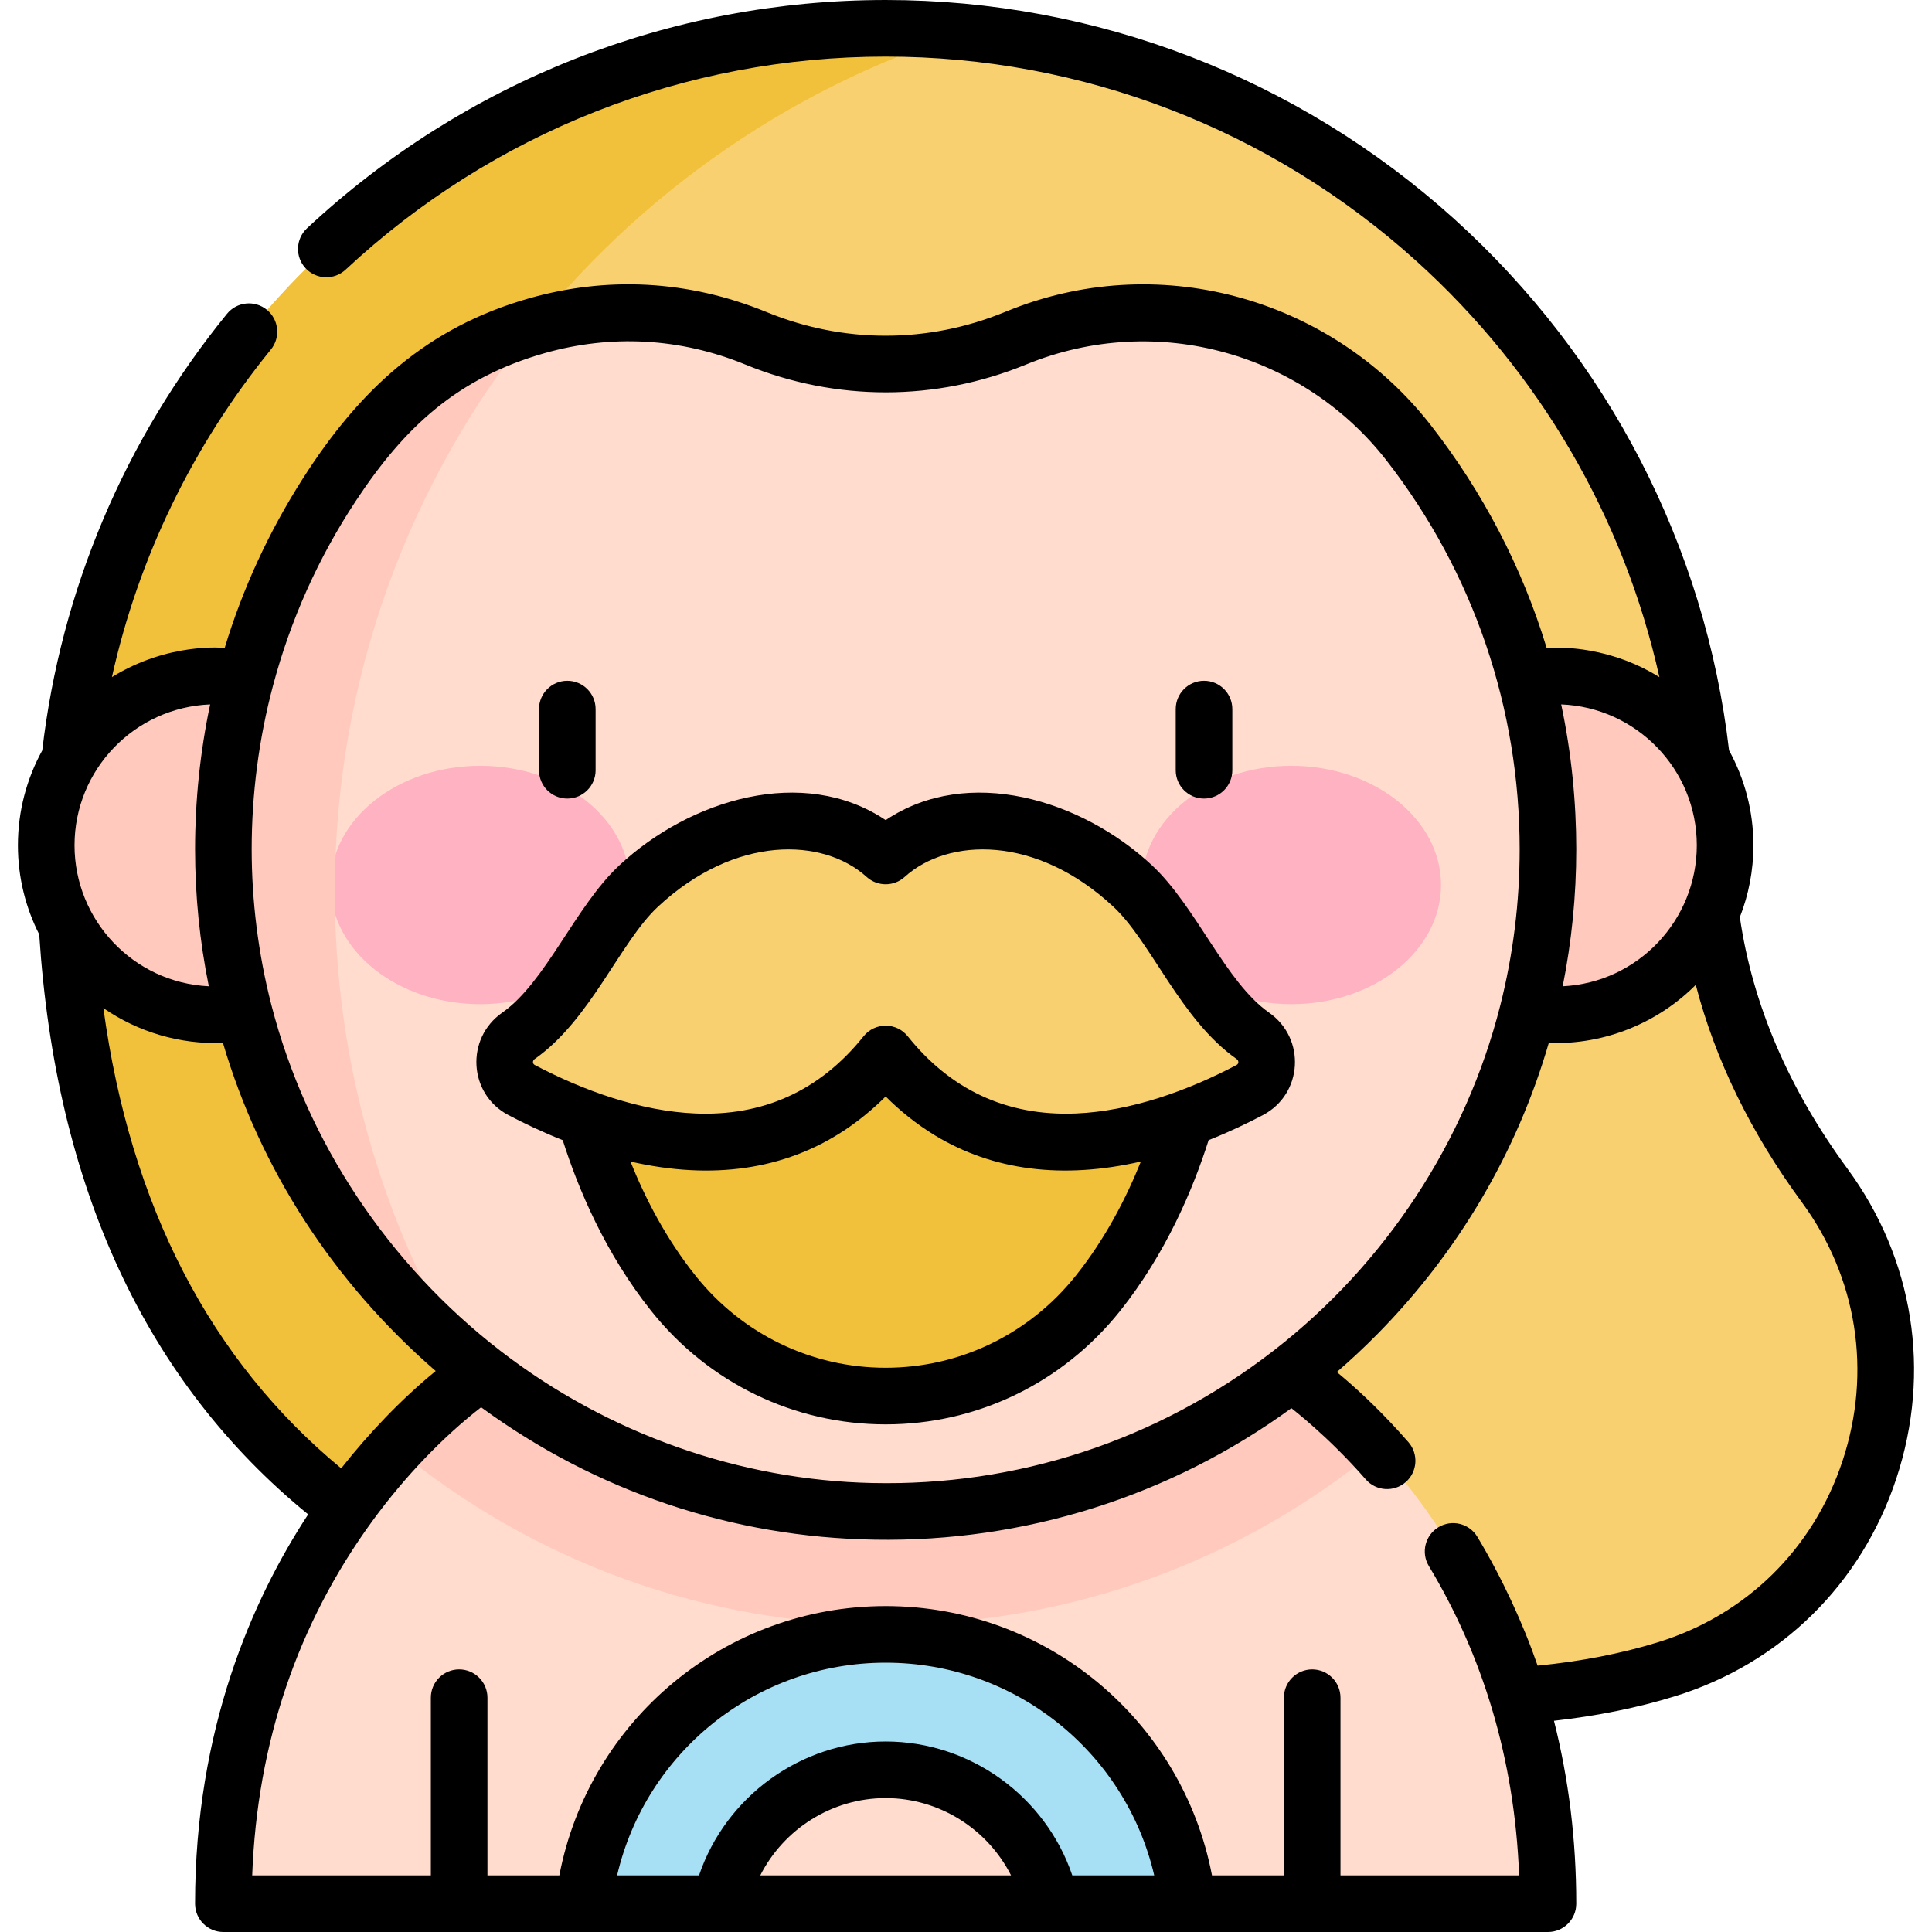 <svg id="Capa_1" enable-background="new 0 0 512 512" height="512" viewBox="0 0 512 512" width="512" xmlns="http://www.w3.org/2000/svg"><g><g><path d="m113.599 413.871c-53.849-29.841-96.404-86.896-96.404-188.82 0-119.957 97.592-217.549 217.549-217.549s217.549 97.592 217.549 217.549c0 36.871 15.301 67.344 31.31 89.136 33.603 45.742 12.275 111.47-41.965 128.189-15.25 4.701-33.478 7.531-55.264 7.531z" fill="#f8d070"/><path d="m88.733 236.388c0-106.951 70.331-197.471 167.265-227.846-6.995-.681-14.083-1.04-21.253-1.04-119.957 0-217.549 97.592-217.549 217.549 0 101.924 42.555 158.979 96.404 188.82l64.175 8.478c-54.295-43.76-89.042-110.798-89.042-185.961z" fill="#f2c13b"/><circle cx="412.306" cy="224.026" fill="#ffcabd" r="44.898"/><path d="m342.177 363.835h-214.865s-68.081 43.719-68.081 140.663h95.446l23.457-16.579 12.859 16.579h87.5l14.97-13.631 21.347 13.631h95.446c.001-96.943-68.079-140.663-68.079-140.663z" fill="#ffdcce"/><path d="m342.177 363.835h-214.865s-10.078 6.479-22.477 19.96c36.768 30.29 82.221 46.767 129.974 46.767 1.032 0 2.077-.008 3.113-.023 46.878-.713 91.223-17.067 127-46.452-12.522-13.682-22.745-20.252-22.745-20.252z" fill="#ffcabd"/><path d="m410.257 225.049c0 96.024-77.114 174.038-172.792 175.492-97.215 1.478-178.234-78.267-178.234-175.493 0-40.461 13.693-77.724 36.696-107.408 24.063-31.051 65.742-43.048 102.357-28.816.716.278 1.422.56 2.117.845 22.046 9.036 46.639 9.036 68.686 0 .695-.285 1.401-.567 2.118-.846 36.521-14.195 78.14-2.334 102.188 28.601 23.105 29.72 36.864 67.066 36.864 107.625z" fill="#ffdcce"/><g><path d="m314.811 504.498h-36.317c-4.255-20.24-22.249-35.486-43.75-35.486s-39.495 15.246-43.75 35.486h-36.317c4.583-40.11 38.736-71.372 80.067-71.372s75.484 31.262 80.067 71.372z" fill="#a7e0f5"/></g><g><g><g><ellipse cx="127.262" cy="234.529" fill="#ffb2c1" rx="39.659" ry="31.582"/></g><g><ellipse cx="342.226" cy="234.529" fill="#ffb2c1" rx="39.659" ry="31.582"/></g></g></g><path d="m234.744 255.571-82.254 29.589s5.451 31.885 26.053 57.655c28.948 36.209 83.453 36.209 112.402 0 20.602-25.769 26.053-57.655 26.053-57.655z" fill="#f2c13b"/><path d="m234.744 279.315c-29.689 37.111-73.433 21.732-96.503 9.544-5.595-2.956-5.994-10.727-.809-14.355 13.225-9.253 20.925-29.516 31.849-39.697 16.971-15.817 46.209-25.426 65.464-7.968 19.255-17.458 48.493-7.849 65.464 7.968 10.924 10.181 18.624 30.443 31.849 39.697 5.185 3.628 4.786 11.399-.809 14.355-23.072 12.188-66.816 27.567-96.505-9.544z" fill="#f8d070"/><path d="m141.688 86.467c-17.724 5.183-33.888 15.853-45.761 31.173-14.116 18.215-24.717 39.288-30.809 62.199-2.577-.461-5.226-.711-7.936-.711-24.797 0-44.898 20.102-44.898 44.898 0 24.797 20.102 44.898 44.898 44.898 2.569 0 5.082-.233 7.533-.649 9.385 36.379 30.284 68.344 58.479 91.735-21.87-36.059-34.462-78.37-34.462-123.623.001-56.79 19.843-108.938 52.956-149.92z" fill="#ffcabd"/></g><g><path d="m150.341 211.626c4.142 0 7.5-3.358 7.5-7.5v-16.212c0-4.143-3.358-7.5-7.5-7.5s-7.5 3.357-7.5 7.5v16.212c0 4.142 3.357 7.5 7.5 7.5z"/><path d="m319.08 211.626c4.142 0 7.5-3.358 7.5-7.5v-16.212c0-4.143-3.358-7.5-7.5-7.5s-7.5 3.357-7.5 7.5v16.212c0 4.142 3.358 7.5 7.5 7.5z"/><path d="m489.615 309.747c-15.637-21.285-25.219-43.713-28.536-66.69 2.311-5.904 3.593-12.319 3.593-19.032 0-9.115-2.344-17.691-6.454-25.165-6.304-54.117-32.131-104.089-72.86-140.86-41.43-37.402-94.931-58-150.648-58-57.061 0-111.521 21.484-153.35 60.495-3.029 2.825-3.195 7.571-.37 10.6 2.826 3.03 7.572 3.194 10.6.37 39.042-36.412 89.87-56.465 143.12-56.465 51.997 0 101.928 19.225 140.595 54.134 32.649 29.475 55.046 68.025 64.45 110.302-5.61-3.471-11.739-5.817-18.418-7.009-5-.871-7.531-.769-11.467-.743-6.566-21.623-17.05-41.445-30.588-58.865-25.843-33.24-70.811-46.543-110.826-30.989h-.001c-.76.295-1.508.594-2.246.896-20.312 8.325-42.685 8.325-62.998 0-21.095-8.645-42.59-9.447-62.892-3.695-27.118 7.684-45.015 24.167-60.12 47.883-8.957 14.028-15.873 29.048-20.647 44.769-.211.022-14.835-1.562-29.891 7.754 7.037-31.664 21.383-61.324 42.125-86.801 2.615-3.212 2.131-7.936-1.081-10.551-3.212-2.616-7.936-2.131-10.551 1.081-27.114 33.304-44.018 73.282-48.957 115.704-4.107 7.472-6.448 16.044-6.448 25.155 0 8.494 2.044 16.514 5.647 23.616 4.348 66.987 28.312 118.641 71.269 153.683-14.75 22.491-29.969 56.904-29.969 103.175 0 4.142 3.358 7.5 7.5 7.5h351.029c4.142 0 7.5-3.358 7.5-7.5 0-16.852-1.994-33.034-5.907-48.473 11.391-1.278 22.128-3.44 31.997-6.482 28.066-8.651 49.476-29.695 58.741-57.736 9.334-28.25 4.617-58.16-12.941-82.061zm-75.486-48.373c2.374-11.837 3.596-23.99 3.596-36.326 0-12.309-1.245-25.402-3.995-38.373 19.782.768 35.942 17.055 35.942 37.349 0 19.789-15.547 36.364-35.543 37.35zm-182.912 131.64c-34.956-.727-70.026-12.92-98.713-35.11-29.415-22.754-51.184-55.132-60.562-91.493v-.001c-3.541-13.726-5.245-27.784-5.245-41.36v-.001c0-14.622 1.904-29.246 5.635-43.281 4.66-17.527 12.032-33.963 21.966-49.02 12.87-19.515 26.875-32.564 50-39.153 17.687-5.019 35.947-4.066 53.226 3.013 24.061 9.862 50.506 9.781 74.376 0 35.119-14.379 73.808-2.537 95.54 25.42 23.23 29.875 35.285 66.029 35.285 103.022 0 14.004-1.715 27.886-5.142 41.411-9.135 36.042-30.455 68.52-60.033 91.45-31.11 24.114-68.496 35.959-106.333 35.103zm-211.468-168.989c0-20.071 15.885-36.533 35.944-37.35-2.677 12.623-3.997 25.609-3.997 38.373v.012c.001 12.329 1.236 24.478 3.644 36.313-20.069-.969-35.591-17.587-35.591-37.348zm7.645 43.13c9.226 6.363 20.323 9.657 31.691 9.232 9.859 33.428 29.268 63.441 56.379 86.948-9.141 7.475-17.833 16.62-25.039 25.795-34.744-28.685-55.885-69.62-63.031-121.975zm256.777 229.845c-7.083-20.885-26.987-35.486-49.46-35.486s-42.378 14.601-49.461 35.486h-21.711c7.614-32.667 36.852-56.373 71.172-56.373s63.558 23.705 71.172 56.373zm-16.229 0h-66.463c6.214-12.272 18.999-20.486 33.232-20.486s27.018 8.214 33.231 20.486zm220.371-109.897c-7.722 23.37-25.551 40.905-48.916 48.107-9.738 3.002-20.45 5.084-31.913 6.206-3.842-11.14-9.424-23.254-15.974-34.147-2.138-3.547-6.748-4.69-10.295-2.551-3.509 2.117-4.71 6.718-2.553 10.297 14.19 23.545 22.744 51.093 23.921 81.985h-47.339v-47.091c0-4.142-3.358-7.5-7.5-7.5s-7.5 3.358-7.5 7.5v47.091h-19.052c-7.888-41.127-43.934-71.373-86.481-71.373s-78.593 30.245-86.48 71.373h-19.052v-47.091c0-4.142-3.358-7.5-7.5-7.5s-7.5 3.358-7.5 7.5v47.091h-47.343c1.323-35.182 12.026-66.745 31.856-93.933 8.774-12.029 19.01-22.529 28.806-30.123 30.412 22.273 66.535 34.499 104.384 35.085 39.441.674 78.175-11.396 110.352-34.846.257.233 9.786 7.484 19.707 18.868 2.748 3.154 7.494 3.42 10.585.726 3.123-2.722 3.448-7.459.726-10.582-6.361-7.298-12.334-12.932-17.046-16.963-.978-.837-1.587-1.337-1.929-1.622 3.702-3.204 7.3-6.56 10.773-10.084 21.603-21.913 37.021-48.348 45.393-77.134 15.057.532 29.078-5.484 38.956-15.396 5.159 19.872 14.58 39.19 28.129 57.633 14.644 19.936 18.576 44.894 10.785 68.474z"/><path d="m336.324 268.36c-11.582-8.103-19.299-28.101-31.036-39.039-18.711-17.438-48.725-26.63-70.578-11.982-21.852-14.648-51.868-5.457-70.578 11.982-11.699 10.904-19.472 30.948-31.036 39.039-9.797 6.855-8.933 21.564 1.606 27.132 4.109 2.17 8.998 4.503 14.422 6.659 4.066 12.804 11.263 30.01 23.525 45.349 15.229 19.049 37.849 29.974 62.06 29.974 24.21 0 46.83-10.925 62.059-29.974 12.262-15.337 19.459-32.544 23.526-45.349 5.424-2.155 10.313-4.488 14.422-6.659 10.533-5.564 11.414-20.27 1.608-27.132zm-51.27 69.772c-12.367 15.468-30.716 24.34-50.343 24.34s-37.976-8.872-50.344-24.34c-7.885-9.864-13.441-20.703-17.292-30.31 21.672 4.959 40.776 2.173 56.53-8.166 3.904-2.553 8.016-5.957 11.106-9.086 3.716 3.757 8.226 7.378 12.971 10.265.039.024.079.047.118.071 15.366 9.306 33.778 11.668 54.546 6.915-3.852 9.608-9.408 20.449-17.292 30.311zm42.658-55.904c-12.788 6.755-27.951 12.245-42.579 12.853-18.665.78-33.466-6.586-44.551-20.434-.005-.006-.009-.011-.014-.017-2.999-3.749-8.712-3.752-11.713 0-.005.005-.009.011-.014.017-11.856 14.805-27.087 21.166-44.551 20.434-14.547-.605-29.691-6.044-42.579-12.853-.618-.324-.625-1.149-.013-1.578 14.815-10.366 22.615-30.991 32.663-40.355 20.507-19.111 43.804-18.334 55.313-7.899 2.858 2.592 7.217 2.592 10.075 0 11.509-10.435 34.807-11.213 55.313 7.899 10.071 9.386 17.833 29.979 32.663 40.355.611.429.606 1.251-.013 1.578z"/></g></g></svg>